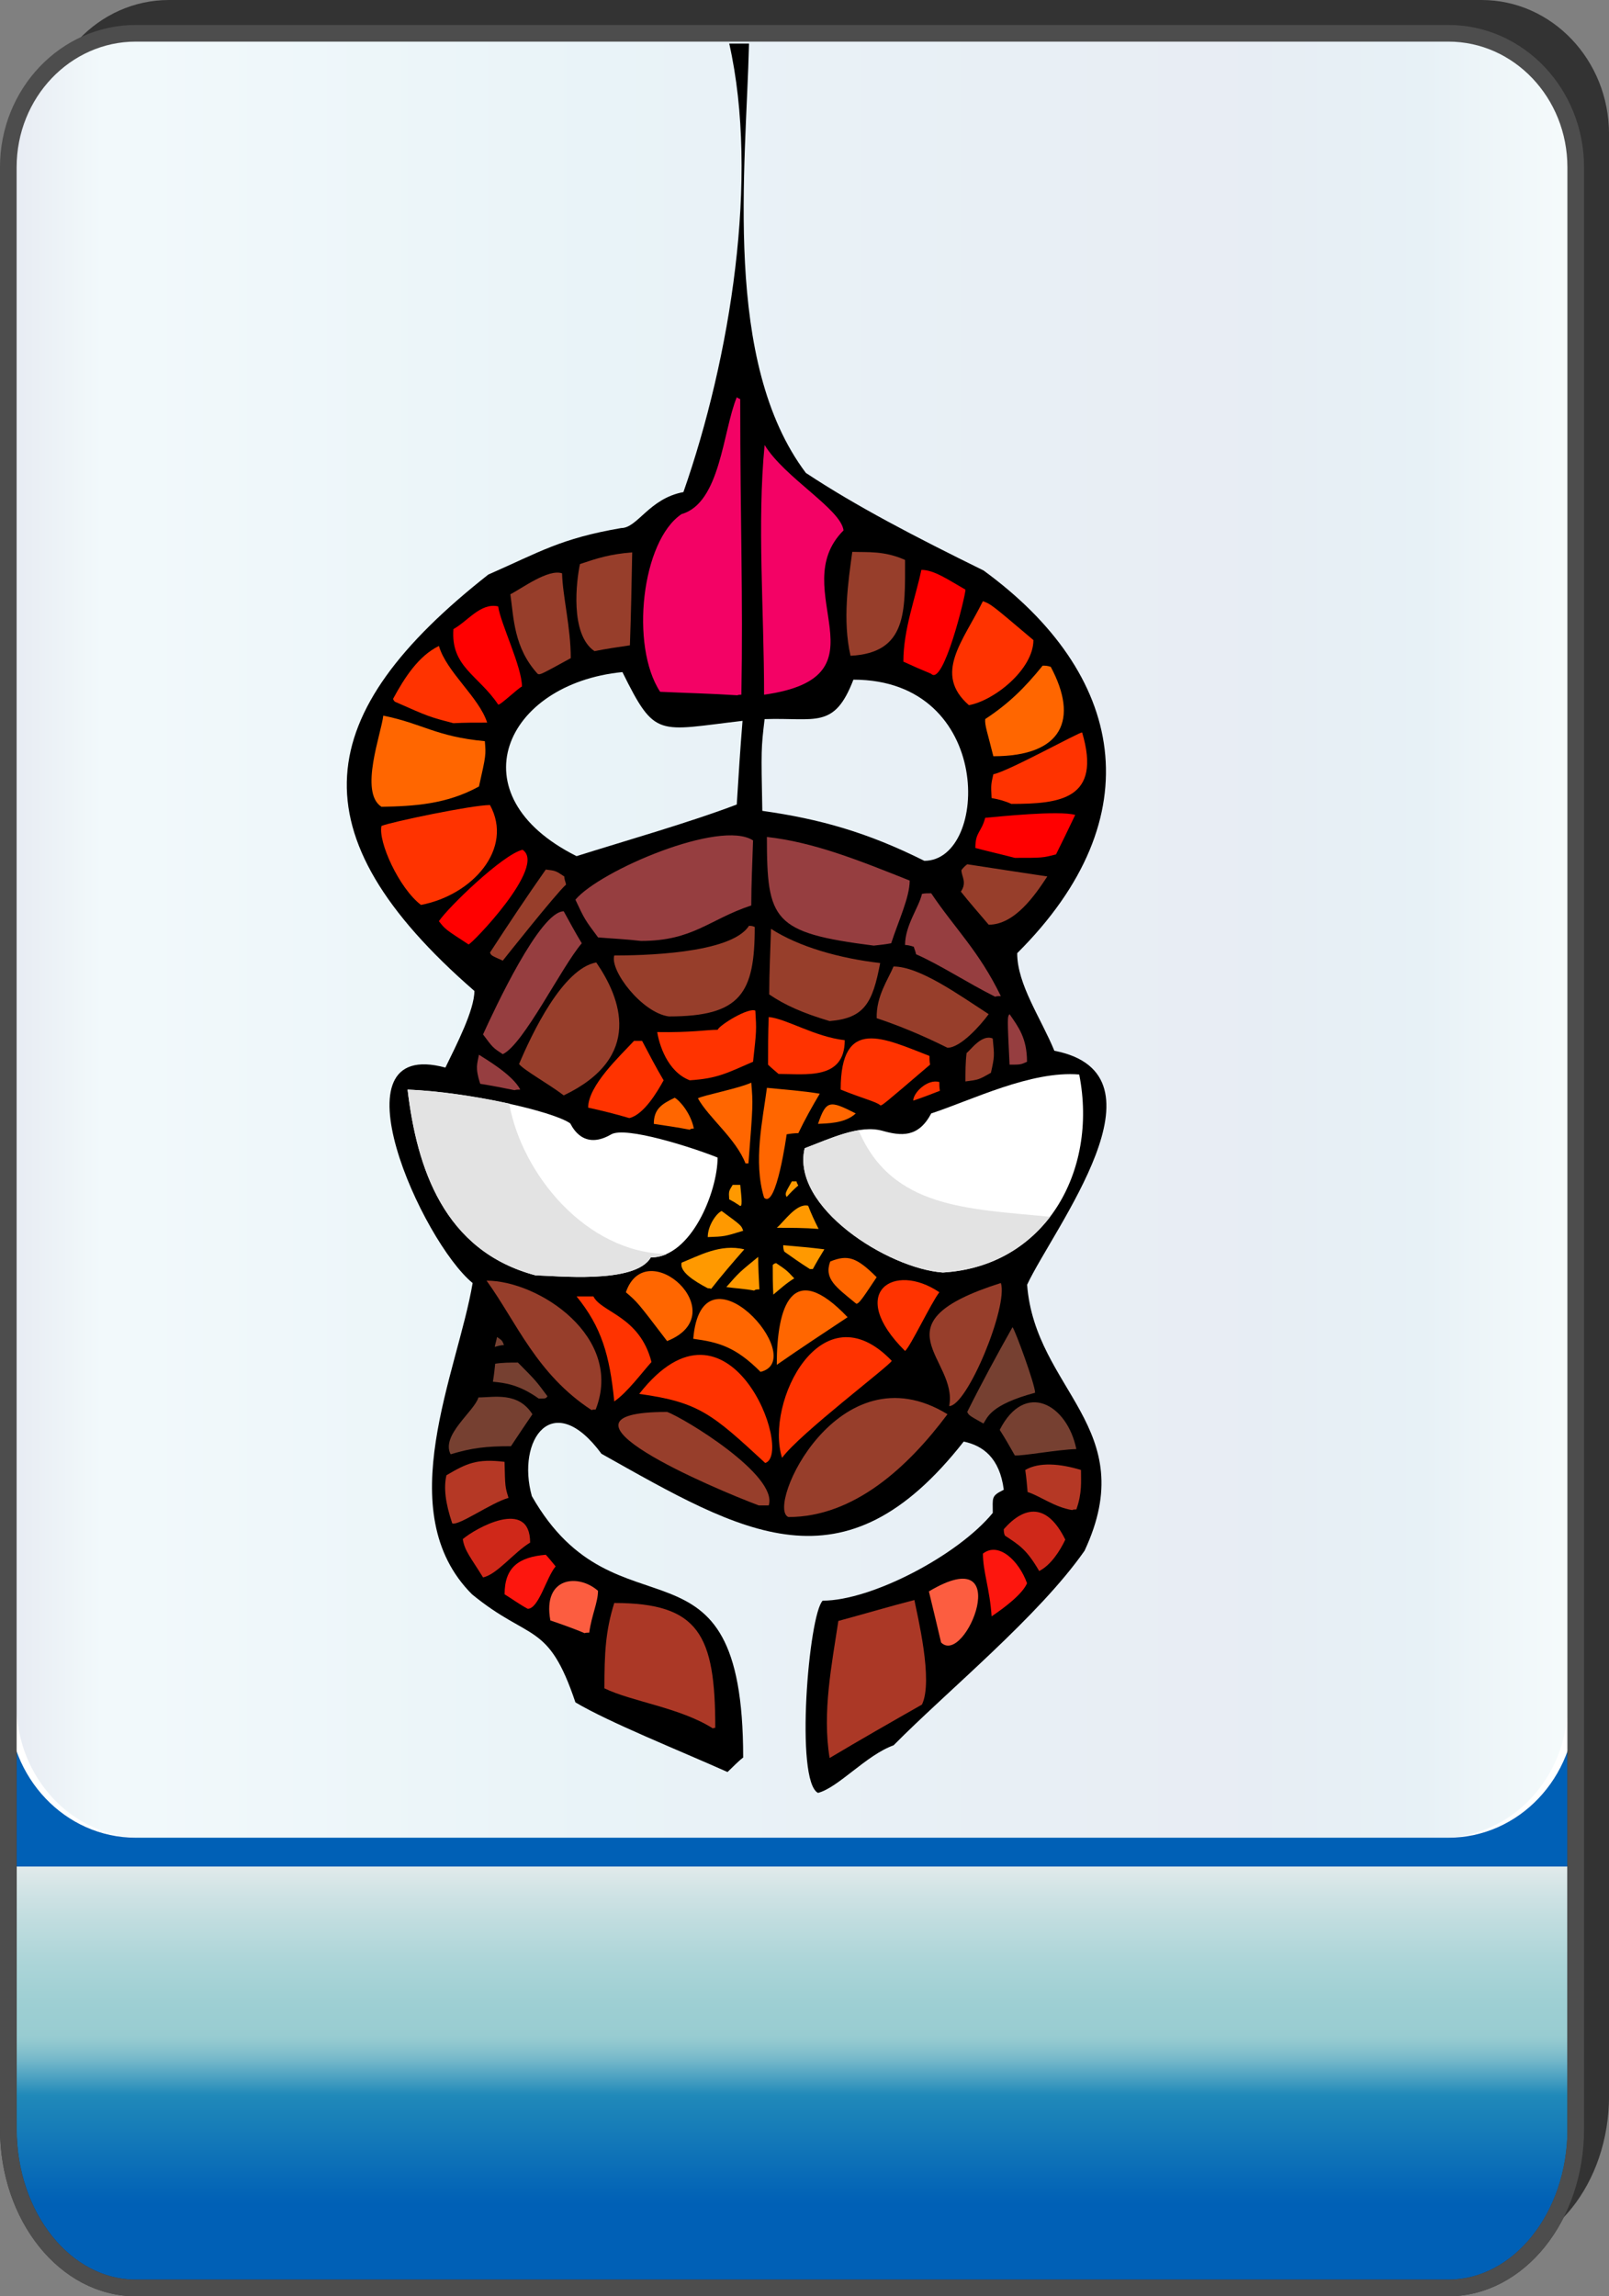 <?xml version="1.0" encoding="utf-8"?>
<!-- Generator: Adobe Illustrator 12.0.0, SVG Export Plug-In . SVG Version: 6.00 Build 51448)  -->
<!DOCTYPE svg PUBLIC "-//W3C//DTD SVG 1.1//EN" "http://www.w3.org/Graphics/SVG/1.1/DTD/svg11.dtd">
<svg  version="1.1"
	 xmlns:x="http://ns.adobe.com/Extensibility/1.0/" xmlns:i="http://ns.adobe.com/AdobeIllustrator/10.0/" xmlns:graph="http://ns.adobe.com/Graphs/1.0/" i:viewOrigin="-0.2363 64.9995" i:rulerOrigin="0 0" i:pageBounds="0 65 45 0"
	 xmlns="http://www.w3.org/2000/svg" xmlns:xlink="http://www.w3.org/1999/xlink" xmlns:a="http://ns.adobe.com/AdobeSVGViewerExtensions/3.0/"
	 width="45.73" height="65.236" viewBox="0 0 45.73 65.236" overflow="visible" enable-background="new 0 0 45.73 65.236"
	 xml:space="preserve">
<rect x="0" y="0" width="45.73" height="65.236" fill="#808080" stroke="none"/>
<g id="图层_1" i:layer="yes" i:dimmedPercent="50" i:rgbTrio="#4F008000FFFF">
	<g>
		<g i:knockout="Off">
			<path fill="#333333" d="M1.183,47.467v12.077c0,2.49,1.622,4.512,3.619,4.512h37.307c2.001,0,3.622-2.021,3.622-4.512l0,0V3.807
				C45.73,1.705,44.106,0,42.108,0H4.802C2.804,0,1.183,1.705,1.183,3.807H1.181v43.651C1.181,47.46,1.183,47.464,1.183,47.467z"/>
			
				<linearGradient id="XMLID_3_" gradientUnits="userSpaceOnUse" x1="-41.702" y1="22.012" x2="-41.702" y2="82.758" gradientTransform="matrix(1 0 0 -1 64.215 87.011)">
				<stop  offset="0.039" style="stop-color:#0060B6"/>
				<stop  offset="0.09" style="stop-color:#2089B9"/>
				<stop  offset="0.099" style="stop-color:#4FA3C2"/>
				<stop  offset="0.107" style="stop-color:#77B9CA"/>
				<stop  offset="0.114" style="stop-color:#8FC7CF"/>
				<stop  offset="0.118" style="stop-color:#98CCD1"/>
				<stop  offset="0.134" style="stop-color:#9ECFD3"/>
				<stop  offset="0.156" style="stop-color:#AFD6D9"/>
				<stop  offset="0.181" style="stop-color:#CBE1E3"/>
				<stop  offset="0.197" style="stop-color:#E1EAEB"/>
				<a:midPointStop  offset="0.039" style="stop-color:#0060B6"/>
				<a:midPointStop  offset="0.5" style="stop-color:#0060B6"/>
				<a:midPointStop  offset="0.09" style="stop-color:#2089B9"/>
				<a:midPointStop  offset="0.5" style="stop-color:#2089B9"/>
				<a:midPointStop  offset="0.099" style="stop-color:#4FA3C2"/>
				<a:midPointStop  offset="0.5" style="stop-color:#4FA3C2"/>
				<a:midPointStop  offset="0.107" style="stop-color:#77B9CA"/>
				<a:midPointStop  offset="0.5" style="stop-color:#77B9CA"/>
				<a:midPointStop  offset="0.114" style="stop-color:#8FC7CF"/>
				<a:midPointStop  offset="0.5" style="stop-color:#8FC7CF"/>
				<a:midPointStop  offset="0.118" style="stop-color:#98CCD1"/>
				<a:midPointStop  offset="0.5" style="stop-color:#98CCD1"/>
				<a:midPointStop  offset="0.134" style="stop-color:#9ECFD3"/>
				<a:midPointStop  offset="0.5" style="stop-color:#9ECFD3"/>
				<a:midPointStop  offset="0.156" style="stop-color:#AFD6D9"/>
				<a:midPointStop  offset="0.5" style="stop-color:#AFD6D9"/>
				<a:midPointStop  offset="0.181" style="stop-color:#CBE1E3"/>
				<a:midPointStop  offset="0.5" style="stop-color:#CBE1E3"/>
				<a:midPointStop  offset="0.197" style="stop-color:#E1EAEB"/>
			</linearGradient>
			<path fill="url(#XMLID_3_)" d="M44.787,60.488c0,2.493-1.624,4.512-3.62,4.512H3.858c-1.999,0-3.62-2.019-3.62-4.512V8.765
				c0-2.49,1.623-4.511,3.62-4.511h37.307c2.001,0,3.619,2.021,3.619,4.511v51.723H44.787z"/>
			<path fill="none" stroke="#333333" stroke-width="0.473" d="M44.787,60.488c0,2.493-1.624,4.512-3.62,4.512H3.858
				c-1.999,0-3.62-2.019-3.62-4.512V8.765c0-2.49,1.623-4.511,3.62-4.511h37.307c2.001,0,3.619,2.021,3.619,4.511v51.723H44.787z"/>
			<path fill="#FFFFFF" d="M0.236,4.752c0-2.101,1.623-3.807,3.62-3.807h37.309c1.999,0,3.619,1.705,3.619,3.807v43.653
				c0,2.102-1.621,3.804-3.619,3.804H3.856c-1.999,0-3.62-1.702-3.62-3.807V4.752L0.236,4.752z"/>
			
				<linearGradient id="XMLID_4_" gradientUnits="userSpaceOnUse" x1="2.553" y1="25.232" x2="46.647" y2="25.232" gradientTransform="matrix(-1 0 0 1 47.109 1.345)">
				<stop  offset="0" style="stop-color:#A2D8E0"/>
				<stop  offset="0.09" style="stop-color:#1878AD"/>
				<stop  offset="0.213" style="stop-color:#194D91"/>
				<stop  offset="0.64" style="stop-color:#2B90BD"/>
				<stop  offset="0.944" style="stop-color:#82CBDE"/>
				<stop  offset="1" style="stop-color:#1A478D"/>
				<a:midPointStop  offset="0" style="stop-color:#A2D8E0"/>
				<a:midPointStop  offset="0.5" style="stop-color:#A2D8E0"/>
				<a:midPointStop  offset="0.09" style="stop-color:#1878AD"/>
				<a:midPointStop  offset="0.5" style="stop-color:#1878AD"/>
				<a:midPointStop  offset="0.213" style="stop-color:#194D91"/>
				<a:midPointStop  offset="0.5" style="stop-color:#194D91"/>
				<a:midPointStop  offset="0.64" style="stop-color:#2B90BD"/>
				<a:midPointStop  offset="0.5" style="stop-color:#2B90BD"/>
				<a:midPointStop  offset="0.944" style="stop-color:#82CBDE"/>
				<a:midPointStop  offset="0.5" style="stop-color:#82CBDE"/>
				<a:midPointStop  offset="1" style="stop-color:#1A478D"/>
			</linearGradient>
			<path i:isolated="yes" i:knockout="Off" opacity="0.1" fill="url(#XMLID_4_)" enable-background="new    " d="M0.463,4.752
				c0-2.101,1.603-3.807,3.58-3.807h36.934c1.977,0,3.58,1.705,3.58,3.807v43.653c0,2.102-1.604,3.804-3.58,3.804H4.043
				c-1.977,0-3.578-1.702-3.578-3.807L0.463,4.752L0.463,4.752z"/>
			<path fill="none" stroke="#4D4D4D" stroke-width="0.473" d="M0.236,48.414v12.074c0,2.493,1.623,4.512,3.62,4.512h37.309
				c1.999,0,3.619-2.019,3.619-4.512V4.752c0-2.102-1.621-3.806-3.619-3.806H3.858c-1.999,0-3.622,1.705-3.622,3.806v43.653
				C0.236,48.408,0.236,48.411,0.236,48.414z"/>
		</g>
		<g>
			<path i:knockout="Off" d="M23.249,50.936c-0.66-0.331-0.265-5.066,0.133-5.461c1.386,0,3.845-1.286,4.834-2.493
				c0-0.444-0.051-0.478,0.313-0.658c-0.116-0.907-0.594-1.255-1.139-1.369c-3.416,4.355-6.269,2.606-10.295,0.347
				c-1.387-1.881-2.426-0.397-1.979,1.203c2.426,4.258,6.006,0.642,6.006,7.426c-0.168,0.131-0.299,0.277-0.445,0.412
				c-1.37-0.612-3.383-1.418-4.323-1.979c-0.776-2.312-1.287-1.717-2.938-3.069c-2.342-2.344-0.411-6.303,0.017-8.844
				c-1.435-1.171-4.074-7.012-0.774-6.121c0.313-0.644,0.824-1.633,0.824-2.177c-5.163-4.487-4.619-7.887,0.396-11.83
				c1.47-0.644,2.046-1.023,3.777-1.321c0.463,0,0.793-0.84,1.768-1.022c1.335-3.811,2.16-8.931,1.302-12.742h0.562
				c-0.084,3.53-0.759,9.046,1.616,12.198c1.42,0.939,3.068,1.797,5.049,2.771c4.009,2.92,4.851,6.996,0.957,10.873
				c0,0.891,0.677,1.848,1.056,2.772c3.399,0.66-0.017,5.031-0.774,6.647c0.229,3.002,3.267,4.06,1.633,7.557
				c-1.303,1.865-3.894,3.976-5.428,5.528C24.618,49.863,23.827,50.787,23.249,50.936L23.249,50.936z M26.27,24.456
				c1.847,0,1.996-5.147-2.015-5.147c-0.545,1.418-1.071,1.072-2.524,1.121c-0.099,0.842-0.099,0.842-0.065,2.606
				C23.299,23.267,24.651,23.646,26.27,24.456L26.27,24.456z M16.387,24.323c1.303-0.412,3.217-0.957,4.553-1.467
				c0.048-0.793,0.099-1.584,0.164-2.377c-2.424,0.281-2.475,0.512-3.414-1.385C14.341,19.423,12.92,22.591,16.387,24.323z"/>
			<path i:knockout="Off" fill="#AB3826" d="M23.579,49.945c-0.215-1.302,0.065-2.672,0.248-3.894
				c0.726-0.196,1.451-0.412,2.161-0.594c0.082,0.43,0.544,2.293,0.215,2.97C25.329,48.924,24.436,49.434,23.579,49.945z"/>
			<path i:knockout="Off" fill="#AB3826" d="M20.262,49.105c-0.938-0.595-2.308-0.761-3.084-1.14c0-1.006,0.032-1.633,0.28-2.424
				c2.41,0,2.871,0.907,2.871,3.547C20.312,49.088,20.279,49.088,20.262,49.105z"/>
			<path i:knockout="Off" fill="#FC5D40" d="M26.747,46.663c-0.116-0.494-0.231-0.974-0.347-1.451
				C28.891,43.726,27.439,47.356,26.747,46.663z"/>
			<path i:knockout="Off" fill="#FC5D40" d="M16.616,46.398c-0.313-0.132-0.642-0.248-0.974-0.361
				c-0.229-1.239,0.793-1.338,1.354-0.842c0,0.328-0.181,0.692-0.249,1.188C16.7,46.383,16.649,46.383,16.616,46.398z"/>
			<path i:knockout="Off" fill="#FD160E" d="M28.183,45.92c-0.051-0.776-0.247-1.271-0.247-1.782
				c0.444-0.347,1.022,0.198,1.254,0.842C29.058,45.293,28.529,45.689,28.183,45.92z"/>
			<path i:knockout="Off" fill="#FD160E" d="M14.999,45.706c-0.246-0.132-0.444-0.281-0.658-0.412c0-0.776,0.412-1.058,1.171-1.123
				c0.082,0.084,0.182,0.215,0.28,0.33C15.528,44.814,15.312,45.706,14.999,45.706z"/>
			<path i:knockout="Off" fill="#CF2819" d="M13.729,44.814c-0.346-0.56-0.528-0.759-0.576-1.088
				c0.347-0.299,1.914-1.188,1.914,0.099C14.604,44.105,14.126,44.732,13.729,44.814z"/>
			<path i:knockout="Off" fill="#CF2819" d="M29.535,44.633c-0.364-0.627-0.577-0.742-0.973-1.006
				c-0.033-0.066-0.033-0.133-0.033-0.183c0.595-0.676,1.236-0.743,1.748,0.297C30.13,44.055,29.864,44.469,29.535,44.633z"/>
			<path i:knockout="Off" fill="#B53825" d="M12.854,43.281c-0.197-0.579-0.248-1.024-0.165-1.37
				c0.562-0.329,0.859-0.478,1.651-0.38c0.016,0.711,0.016,0.711,0.113,1.023C13.944,42.702,13.054,43.346,12.854,43.281z"/>
			<path i:knockout="Off" fill="#B53825" d="M30.477,42.902c-0.513-0.084-0.908-0.397-1.271-0.514
				c-0.017-0.197-0.035-0.412-0.067-0.626c0.396-0.231,0.991-0.181,1.584,0c0,0.33,0.034,0.66-0.132,1.121
				C30.542,42.883,30.492,42.883,30.477,42.902z"/>
			<path i:knockout="Off" fill="#764031" d="M12.807,41.316c-0.281-0.543,0.675-1.22,0.791-1.615c0.445,0,1.123-0.167,1.534,0.478
				c-0.215,0.313-0.411,0.609-0.61,0.908C13.812,41.086,13.415,41.135,12.807,41.316L12.807,41.316z M28.843,41.349
				c-0.149-0.263-0.28-0.494-0.43-0.726c0.711-1.4,1.914-0.742,2.178,0.545C30.046,41.185,29.073,41.367,28.843,41.349
				L28.843,41.349z M15.312,39.734c0.199,0,0.199,0,0.248-0.065c-0.33-0.445-0.33-0.445-0.84-0.959c-0.216,0-0.431,0-0.646,0.033
				c-0.015,0.149-0.032,0.313-0.065,0.512C14.356,39.288,14.753,39.336,15.312,39.734L15.312,39.734z M27.951,40.443
				c0.115-0.166,0.181-0.528,1.468-0.875c0-0.231-0.562-1.766-0.642-1.864c-0.445,0.791-0.875,1.584-1.287,2.409
				C27.538,40.211,27.538,40.211,27.951,40.443L27.951,40.443z M14.061,38.265c0.015-0.084,0.049-0.183,0.065-0.281
				c0.147,0.099,0.147,0.099,0.197,0.23C14.225,38.214,14.126,38.249,14.061,38.265z"/>
			<path i:knockout="Off" fill="#973E2B" d="M16.816,40.062c-1.567-1.022-2.129-2.49-2.987-3.679c1.483,0,3.91,1.601,3.101,3.662
				C16.881,40.045,16.831,40.045,16.816,40.062L16.816,40.062z M21.566,42.769c-1.237-0.462-6.435-2.656-2.606-2.656
				c0.463,0.164,3.168,1.798,2.888,2.656C21.749,42.769,21.665,42.769,21.566,42.769L21.566,42.769z M22.408,43.099
				c1.863,0,3.398-1.419,4.521-2.921C23.827,38.281,21.749,42.836,22.408,43.099L22.408,43.099z M26.977,39.947
				c0.266-1.353-2.177-2.342,1.469-3.497C28.661,37.109,27.49,39.947,26.977,39.947L26.977,39.947z M27.439,30.724
				c0-0.279,0-0.543,0.033-0.808c0.116-0.083,0.43-0.545,0.743-0.412c0.05,0.511,0.05,0.511-0.051,0.974
				C27.818,30.675,27.818,30.675,27.439,30.724L27.439,30.724z M26.929,29.767c0.38,0,0.956-0.66,1.171-0.955
				c-0.842-0.546-1.963-1.354-2.705-1.354c-0.149,0.363-0.496,0.842-0.478,1.469C25.46,29.107,26.137,29.372,26.929,29.767
				L26.929,29.767z M16.022,31.12c-0.429-0.328-1.121-0.708-1.27-0.89c0.363-0.858,1.236-2.707,2.194-2.887
				C17.641,28.349,18.3,30.033,16.022,31.12L16.022,31.12z M19.01,28.877c2.045,0,2.441-0.66,2.441-2.541
				c-0.066-0.033-0.116-0.033-0.165-0.033c-0.513,0.808-3.119,0.842-3.828,0.842C17.327,27.574,18.249,28.777,19.01,28.877
				L19.01,28.877z M23.579,29.009c-0.776-0.231-1.287-0.463-1.717-0.758c0-0.627,0.034-1.271,0.051-1.863
				c0.791,0.511,1.946,0.839,3.103,0.972C24.8,28.497,24.568,28.927,23.579,29.009z"/>
			<path i:knockout="Off" fill="#FF3300" d="M17.458,39.814c-0.131-1.319-0.362-2.11-1.071-2.983c0.148,0,0.313,0,0.478,0
				c0.231,0.461,1.319,0.56,1.651,1.864C18.249,38.991,17.822,39.568,17.458,39.814L17.458,39.814z M21.749,41.564
				c0.824-0.263-1.024-5.231-3.582-1.963C19.868,39.833,20.247,40.178,21.749,41.564L21.749,41.564z M22.227,41.417
				c-0.496-1.567,1.122-4.836,3.118-2.756C25.278,38.808,22.738,40.722,22.227,41.417L22.227,41.417z M25.723,38.381
				c0.149-0.116,0.743-1.371,0.975-1.668C25.409,35.838,24.042,36.713,25.723,38.381L25.723,38.381z M25.956,31.269
				c0-0.23,0.412-0.627,0.741-0.528c0,0.067,0,0.164,0.017,0.248C26.466,31.087,26.203,31.187,25.956,31.269L25.956,31.269z
				 M25.016,31.4c0.049,0.017,0.049,0.017,1.418-1.154c-0.017-0.082-0.017-0.181-0.017-0.247c-1.287-0.496-2.524-1.141-2.524,0.956
				C24.503,31.204,24.917,31.302,25.016,31.4L25.016,31.4z M17.887,31.765c-0.396-0.116-0.791-0.215-1.171-0.297
				c0-0.628,0.906-1.468,1.304-1.897c0.084,0,0.147,0,0.229,0c0.199,0.379,0.397,0.758,0.612,1.121
				C18.68,31.021,18.3,31.665,17.887,31.765L17.887,31.765z M19.604,30.691c0.793-0.049,1.073-0.213,1.799-0.527
				c0.099-0.893,0.099-0.893,0.065-1.451c-0.196-0.1-1.023,0.412-1.071,0.543c-0.315,0-0.744,0.082-1.717,0.065
				C18.729,29.652,18.96,30.445,19.604,30.691L19.604,30.691z M22.128,30.511c-0.116-0.099-0.215-0.182-0.299-0.264
				c0-0.461,0-0.908,0.019-1.353c0.51,0.049,1.302,0.56,2.161,0.658C24.009,30.691,22.902,30.511,22.128,30.511z"/>
			<path i:knockout="Off" fill="#FF6600" d="M24.322,37.027c-0.562-0.461-0.907-0.694-0.726-1.188
				c0.493-0.198,0.742-0.131,1.32,0.447C24.604,36.747,24.388,37.109,24.322,37.027L24.322,37.027z M22.077,38.775
				c0.661-0.461,1.338-0.905,2.013-1.353C22.507,35.756,22.077,37.109,22.077,38.775L22.077,38.775z M21.616,38.975
				c-0.709-0.71-1.188-0.842-1.913-0.94C19.948,35.163,23.035,38.629,21.616,38.975L21.616,38.975z M18.96,38.1
				c1.947-0.775-0.594-3.069-1.172-1.387C18.118,36.995,18.118,36.995,18.96,38.1L18.96,38.1z M19.604,32.095
				c-0.348-0.067-0.694-0.117-1.022-0.166c0-0.412,0.213-0.562,0.594-0.742c0.148,0.082,0.46,0.446,0.544,0.875
				C19.686,32.062,19.635,32.062,19.604,32.095L19.604,32.095z M21.188,33.052c-0.28-0.711-1.039-1.288-1.353-1.849
				c0.147-0.084,1.17-0.281,1.517-0.445c0.051,0.609,0.051,0.609-0.08,2.293C21.235,33.052,21.221,33.052,21.188,33.052
				L21.188,33.052z M23.249,31.929c0.231-0.676,0.33-0.676,1.073-0.296C24.009,31.929,23.48,31.913,23.249,31.929L23.249,31.929z
				 M21.716,34.025c0.347,0.346,0.642-1.799,0.642-1.799c0.101-0.017,0.216-0.033,0.332-0.033c0.181-0.379,0.394-0.76,0.609-1.121
				c-0.511-0.084-1.007-0.117-1.502-0.167C21.682,31.797,21.402,33.001,21.716,34.025z"/>
			<path i:knockout="Off" fill="#FF9900" d="M21.436,36.665c-0.281-0.051-0.545-0.065-0.793-0.099
				c0.362-0.414,0.362-0.414,0.906-0.858c0,0.297,0.018,0.61,0.034,0.924C21.516,36.631,21.468,36.631,21.436,36.665L21.436,36.665z
				 M21.979,36.78c-0.017-0.281-0.017-0.561-0.017-0.841c0.017-0.018,0.05-0.051,0.101-0.051c0.295,0.2,0.295,0.2,0.511,0.43
				C22.357,36.45,22.177,36.614,21.979,36.78L21.979,36.78z M23.018,36.054c0.018,0,0.033,0,0.084,0
				c0.099-0.183,0.215-0.38,0.328-0.561c-0.395-0.051-0.791-0.083-1.17-0.116c0,0.05,0,0.116,0.032,0.183
				C22.522,35.724,22.755,35.888,23.018,36.054L23.018,36.054z M22.077,34.882c0.215-0.182,0.562-0.709,0.892-0.627
				c0.082,0.215,0.181,0.43,0.297,0.659C22.87,34.882,22.475,34.882,22.077,34.882L22.077,34.882z M22.357,34.007
				c-0.048-0.099-0.048-0.099,0.149-0.445c0.033,0,0.082,0,0.132,0c0,0.017,0.017,0.066,0.051,0.117
				C22.573,33.777,22.458,33.894,22.357,34.007L22.357,34.007z M21.005,34.24c-0.098-0.066-0.182-0.116-0.28-0.167
				c-0.015-0.229-0.015-0.229,0.099-0.411c0.067,0,0.131,0,0.215,0C21.071,34.007,21.122,34.353,21.005,34.24L21.005,34.24z
				 M20.115,35.146c0-0.33,0.247-0.676,0.395-0.742c0.562,0.412,0.562,0.412,0.612,0.562C20.593,35.129,20.593,35.129,20.115,35.146
				L20.115,35.146z M20.115,36.599c0.033,0,0.048,0,0.099,0.015c0.296-0.379,0.609-0.742,0.94-1.12
				c-0.678-0.167-1.286,0.181-1.782,0.378C19.307,36.12,19.703,36.383,20.115,36.599z"/>
			<path i:knockout="Off" fill="#FFFFFF" d="M15.23,36.235c-2.624-0.693-3.383-3.068-3.646-5.279
				c1.699,0.066,4.124,0.611,4.619,0.957c0-0.049,0.296,0.826,1.171,0.313c0.413-0.231,2.277,0.363,3.021,0.66
				c0,0.958-0.744,2.838-1.899,2.838C18.053,36.499,15.741,36.235,15.23,36.235z"/>
			<path i:knockout="Off" fill="#FFFFFF" d="M26.796,36.152c-1.567-0.114-4.321-1.864-3.926-3.53
				c0.742-0.281,1.551-0.676,2.211-0.496c0.528,0.149,1.022,0.2,1.385-0.493c1.156-0.38,2.839-1.221,4.207-1.106
				C31.22,33.299,29.684,35.988,26.796,36.152z"/>
			<path i:knockout="Off" fill="#963E40" d="M28.693,30.247c-0.065-1.353-0.065-1.353,0-1.435c0.248,0.361,0.496,0.676,0.496,1.353
				C29.007,30.247,29.007,30.247,28.693,30.247L28.693,30.247z M28.281,28.316c-0.791-0.396-1.567-0.908-2.245-1.205
				c-0.015-0.082-0.048-0.147-0.065-0.213c-0.099-0.033-0.181-0.051-0.248-0.051c0-0.56,0.397-1.072,0.48-1.451
				c0.066-0.018,0.165-0.018,0.263-0.018c0.678,1.009,1.353,1.633,1.979,2.921C28.38,28.3,28.332,28.3,28.281,28.316L28.281,28.316z
				 M14.622,30.972c-0.332-0.067-0.662-0.133-0.974-0.181c-0.149-0.463-0.084-0.562-0.036-0.826c0.149,0.1,0.959,0.562,1.174,0.99
				C14.721,30.956,14.67,30.956,14.622,30.972L14.622,30.972z M14.29,29.949c-0.28-0.182-0.28-0.182-0.562-0.561
				c0.332-0.726,1.619-3.498,2.294-3.498c0.165,0.297,0.331,0.611,0.513,0.908C15.956,27.474,14.885,29.669,14.29,29.949
				L14.29,29.949z M18.217,26.732c1.486,0,1.932-0.611,3.135-1.008c0-0.609,0.033-1.236,0.051-1.847
				c-0.926-0.611-4.356,0.858-5.049,1.683c0.263,0.561,0.263,0.561,0.644,1.072C17.393,26.665,17.788,26.682,18.217,26.732
				L18.217,26.732z M24.833,26.865c0.164-0.018,0.331-0.035,0.496-0.067c0.196-0.61,0.526-1.303,0.526-1.781
				c-1.452-0.578-2.722-1.09-4.059-1.239C21.797,26.154,21.962,26.501,24.833,26.865z"/>
			<path i:knockout="Off" fill="#973E2B" d="M14.29,27.292c-0.33-0.146-0.33-0.146-0.364-0.23c0.514-0.791,1.042-1.584,1.586-2.358
				c0.28,0.033,0.28,0.033,0.526,0.197c0,0.083,0.035,0.149,0.05,0.23C15.807,25.378,14.29,27.292,14.29,27.292z"/>
			<path i:knockout="Off" fill="#973E2B" d="M28.1,26.271c-0.281-0.332-0.544-0.628-0.791-0.94c0.182-0.266,0.016-0.43,0.016-0.611
				c0.05-0.067,0.099-0.116,0.166-0.166c0.742,0.116,1.517,0.231,2.275,0.346C29.419,25.429,28.843,26.271,28.1,26.271z"/>
			<path i:knockout="Off" fill="#FF0000" d="M28.843,24.372c-0.379-0.099-0.743-0.181-1.122-0.281c0-0.461,0.164-0.427,0.28-0.857
				c0.379-0.033,2.096-0.215,2.558-0.082c-0.181,0.377-0.363,0.758-0.545,1.121C29.634,24.372,29.634,24.372,28.843,24.372
				L28.843,24.372z M13.317,26.831c-0.66-0.428-0.66-0.428-0.843-0.66c0.265-0.396,1.815-1.897,2.377-2.029
				C15.561,24.604,13.383,26.847,13.317,26.831L13.317,26.831z M14.159,20.017c-0.562-0.84-1.353-1.072-1.272-2.145
				c0.397-0.214,0.776-0.76,1.272-0.644c0.065,0.479,0.676,1.717,0.676,2.277C14.735,19.54,14.208,20.05,14.159,20.017z"/>
			<path i:knockout="Off" fill="#FF3300" d="M28.744,22.839c-0.182-0.083-0.364-0.133-0.562-0.166
				c-0.018-0.379-0.018-0.379,0.05-0.676c0.429-0.083,2.474-1.22,2.524-1.187C31.318,22.706,30.13,22.839,28.744,22.839
				L28.744,22.839z M27.538,20.034c-1.022-0.891-0.164-1.815,0.397-2.954c0.229,0.083,0.229,0.083,1.436,1.105
				C29.371,19.011,28.266,19.902,27.538,20.034L27.538,20.034z M11.965,25.709c-0.628-0.479-1.222-1.799-1.123-2.244
				c0.28-0.115,2.573-0.594,3.084-0.594C14.604,24.109,13.432,25.429,11.965,25.709L11.965,25.709z M12.887,20.546
				c-0.692-0.181-0.692-0.181-1.664-0.611c-0.034-0.033-0.05-0.067-0.05-0.083c0.329-0.609,0.726-1.22,1.302-1.5
				c0.215,0.742,1.138,1.453,1.371,2.178C13.532,20.529,13.2,20.529,12.887,20.546z"/>
			<path i:knockout="Off" fill="#FF6600" d="M28.232,21.485c-0.166-0.675-0.248-0.875-0.231-1.056
				c0.676-0.445,1.123-0.89,1.633-1.518c0.066,0,0.132,0,0.23,0.034C30.658,20.429,30.21,21.485,28.232,21.485L28.232,21.485z
				 M10.842,22.921c-0.642-0.412,0-2.096,0.051-2.59c1.138,0.231,1.483,0.593,2.887,0.726c0.033,0.396,0.033,0.396-0.167,1.287
				C12.689,22.855,11.749,22.904,10.842,22.921z"/>
			<path i:knockout="Off" fill="#F30265" d="M20.954,19.753c-0.74-0.049-1.467-0.065-2.192-0.099
				c-0.858-1.303-0.527-4.29,0.61-5.049c1.104-0.313,1.171-2.359,1.567-3.316c0.015,0,0.048,0.034,0.099,0.049
				c0,3.597,0.084,5.544,0.033,8.398C21.038,19.737,20.987,19.737,20.954,19.753L20.954,19.753z M21.716,19.737
				c0-2.425-0.2-4.851,0.015-7.094c0.579,0.939,2.162,1.814,2.244,2.425C22.292,16.751,25.361,19.225,21.716,19.737z"/>
			<path i:knockout="Off" fill="#973E2B" d="M15.28,19.143c-0.677-0.743-0.677-1.583-0.775-2.26c0.33-0.166,1.072-0.727,1.47-0.595
				c0.015,0.644,0.247,1.535,0.247,2.41C15.348,19.177,15.348,19.177,15.28,19.143z"/>
			<path i:knockout="Off" fill="#FF0000" d="M26.466,19.143c-0.28-0.115-0.543-0.231-0.791-0.346c0-0.924,0.347-1.816,0.511-2.607
				c0.363,0,0.76,0.28,1.254,0.562C27.439,16.932,26.812,19.505,26.466,19.143z"/>
			<path i:knockout="Off" fill="#973E2B" d="M24.173,18.631c-0.231-1.007-0.065-2.112,0.05-2.953c0.446,0.016,0.907-0.034,1.5,0.23
				C25.723,17.361,25.79,18.548,24.173,18.631z"/>
			<path i:knockout="Off" fill="#973E2B" d="M16.896,18.499c-0.709-0.478-0.51-2.03-0.412-2.475c0.496-0.165,0.843-0.28,1.484-0.331
				c-0.015,0.859-0.033,1.75-0.065,2.641C17.557,18.384,17.229,18.433,16.896,18.499z"/>
			<path i:knockout="Off" fill="#E3E3E3" d="M15.23,36.235c-2.624-0.693-3.383-3.068-3.646-5.279
				c0.89,0.033,1.979,0.197,2.888,0.397c0.362,2.012,2.194,4.24,4.487,4.273c-0.149,0.065-0.299,0.099-0.463,0.099
				C18.053,36.499,15.741,36.235,15.23,36.235z"/>
			<path i:knockout="Off" fill="#E3E3E3" d="M26.796,36.152c-1.567-0.114-4.321-1.864-3.926-3.53
				c0.512-0.197,1.039-0.428,1.533-0.51c0.941,2.227,3.12,2.227,5.445,2.457C29.156,35.459,28.116,36.07,26.796,36.152z"/>
		</g>
	</g>
</g>
</svg>
